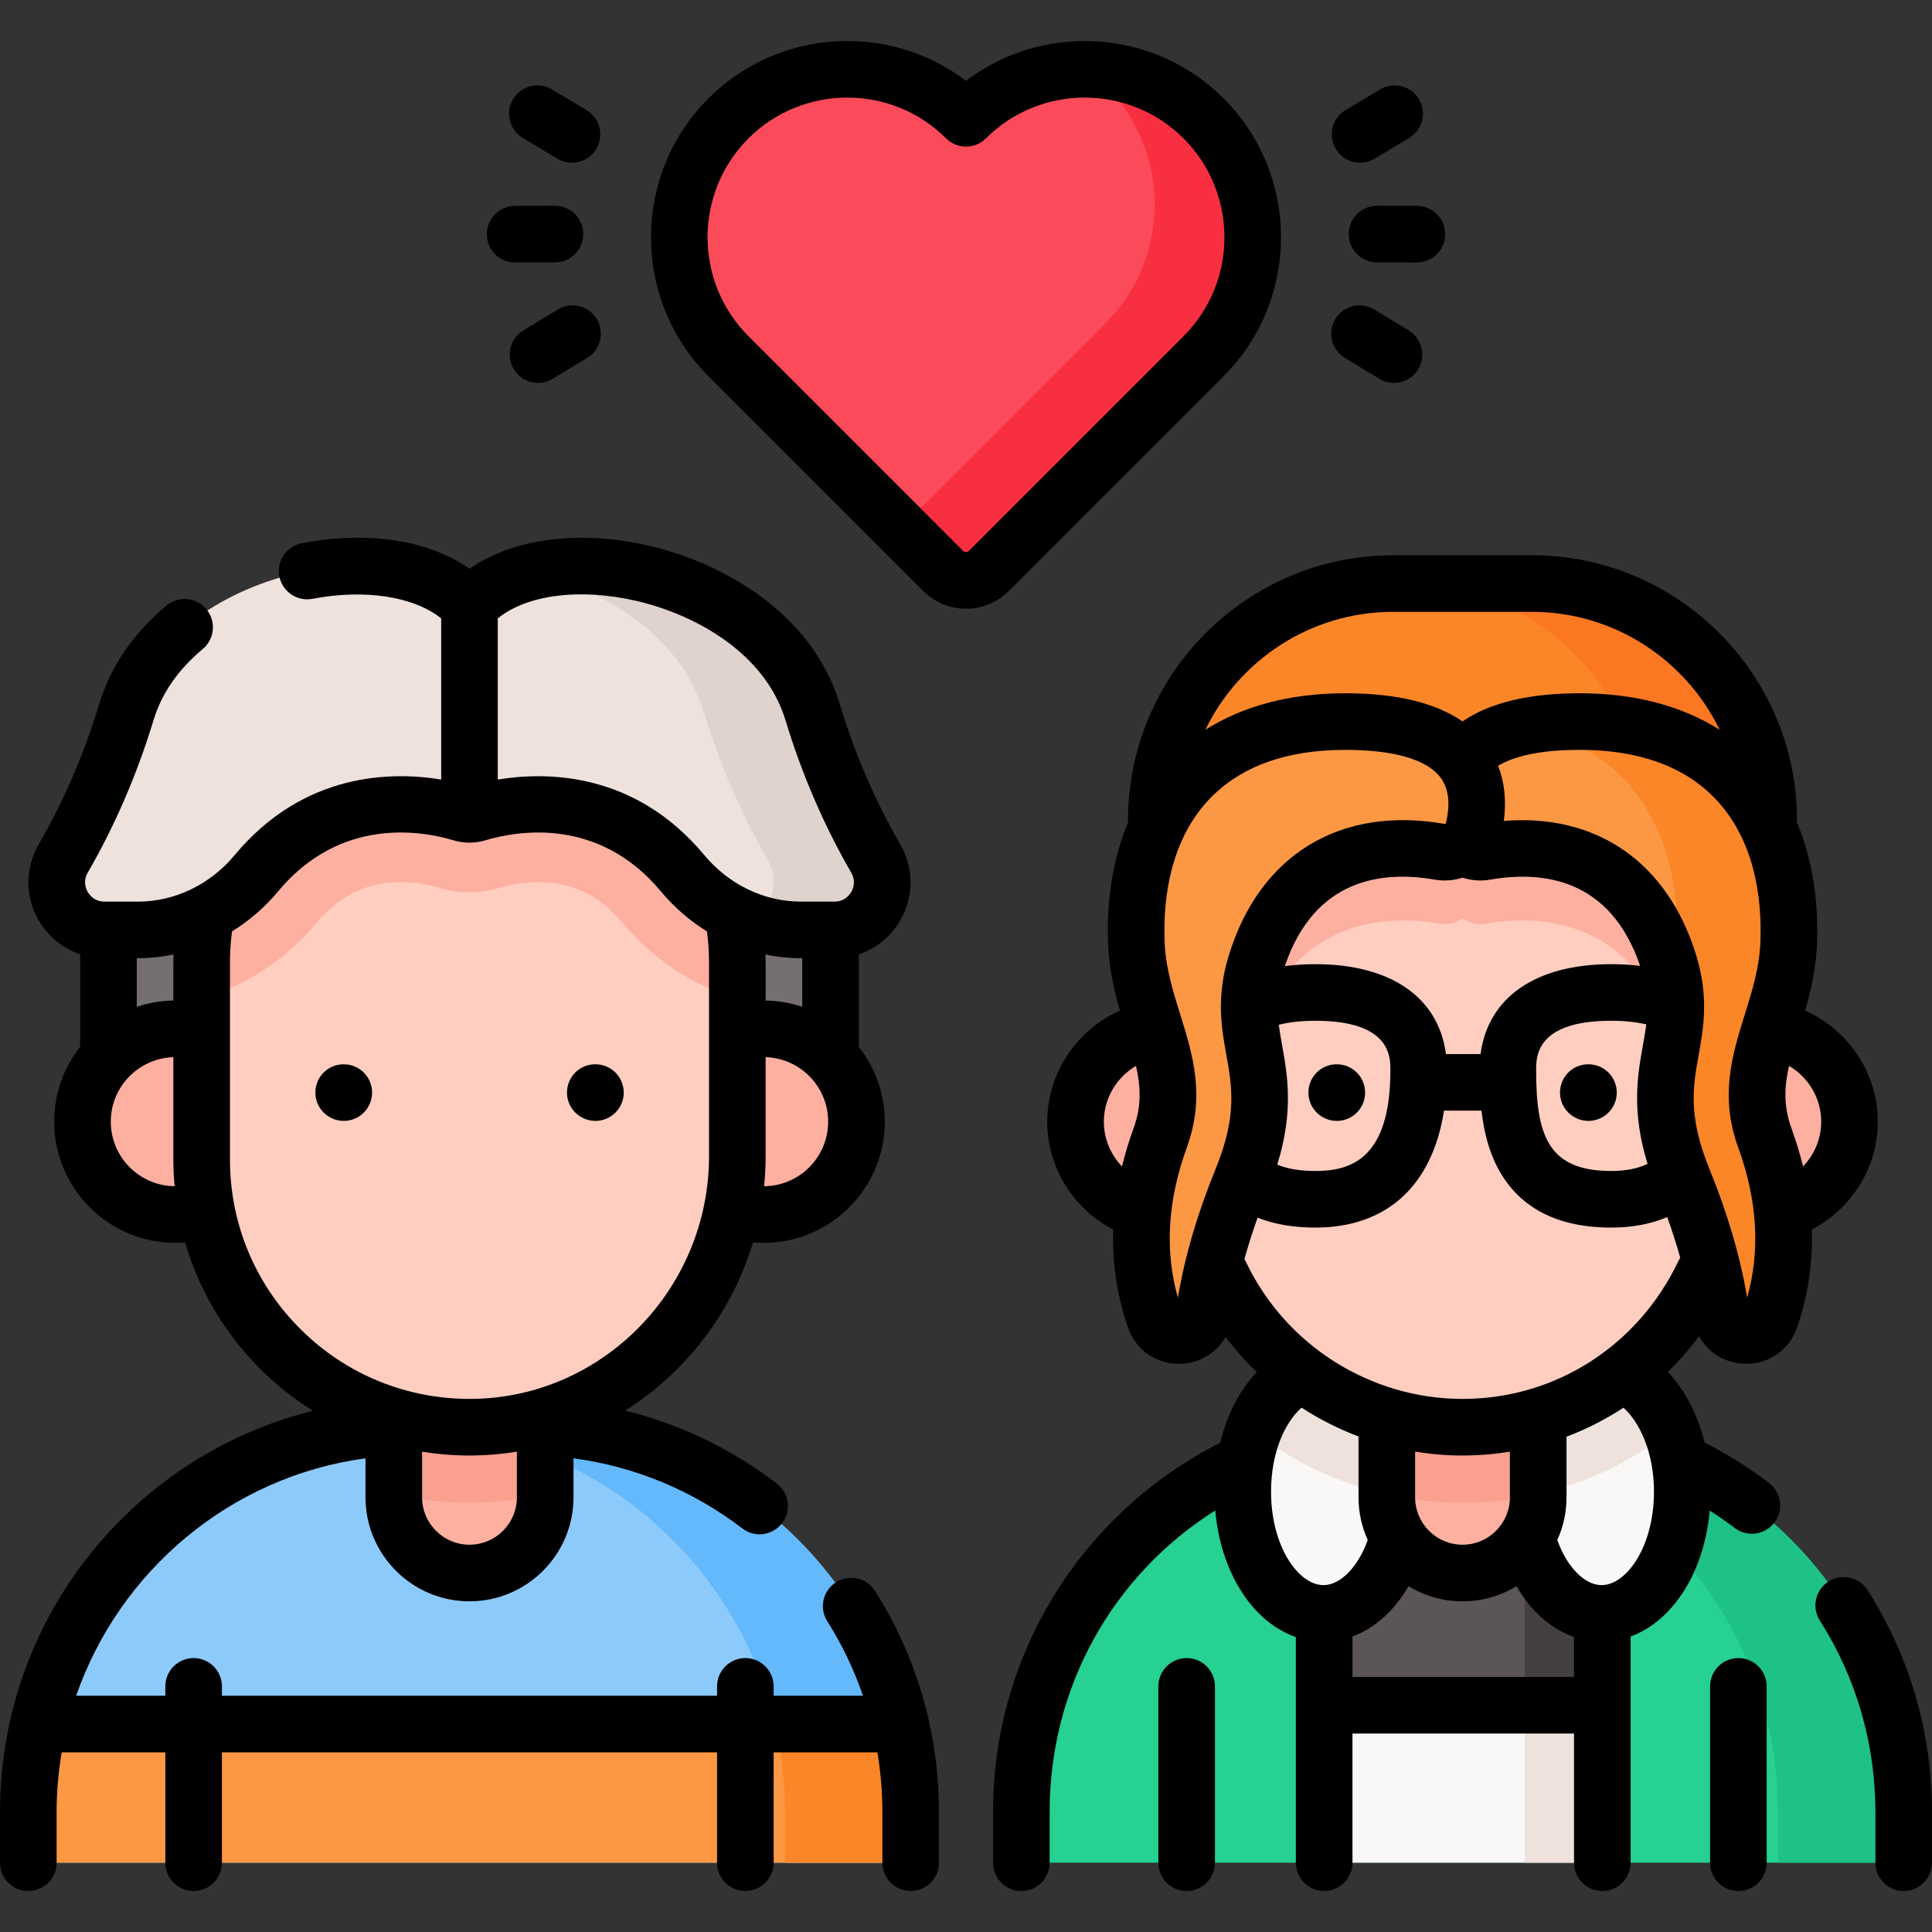 <svg id="Capa_1" enable-background="new 0 0 512 512" height="512" viewBox="0 0 512 512" width="512" xmlns="http://www.w3.org/2000/svg"><rect x="0" y="0" width="512" height="512" fill="#333333" stroke="none"/><g><g><g><g><g><path d="m241.337 493.635h-233.837v-13.496c0-56.349 45.68-102.029 102.029-102.029h29.779c56.349 0 102.029 45.68 102.029 102.029z" fill="#8dcafc"/><path d="m241.333 480.135v13.5h-33.303v-13.5c0-55.764-44.741-101.068-100.27-102.003.585-.021 1.18-.021 1.764-.021h29.785c56.348-.001 102.024 45.675 102.024 102.024z" fill="#64b9fc"/><path d="m10.166 456.884c-1.742 7.47-2.666 15.254-2.666 23.255v13.496h233.837v-13.496c0-8.001-.924-15.785-2.666-23.255z" fill="#fc9744"/><path d="m205.363 456.884c1.742 7.469 2.668 15.251 2.668 23.251v13.5h33.303v-13.5c0-7.999-.923-15.782-2.665-23.251z" fill="#fb8627"/></g><path d="m144.48 357.272v39.53c0 11.08-8.98 20.06-20.06 20.06s-20.06-8.98-20.06-20.06v-39.53z" fill="#fdb0a0"/><path d="m144.48 357.272v38.69c-6.24 1.43-12.73 2.21-19.38 2.26h-.68c-6.89 0-13.61-.77-20.06-2.23v-38.72z" fill="#f9a08f"/><g><g><path d="m28.743 232.169h191.351v57.38h-191.351z" fill="#756f6f"/><g><g><g><g><g><g><g fill="#fdb0a0"><circle cx="202.356" cy="297.253" r="24.618"/><circle cx="46.481" cy="297.253" r="24.618"/></g></g></g></g><path d="m195.394 255.102v51.258c0 39.148-31.302 71.575-70.44 71.864-39.447.289-71.513-31.591-71.513-70.966v-52.156c0-39.2 31.777-70.976 70.976-70.976 19.605 0 37.341 7.939 50.184 20.782 12.844 12.853 20.793 30.589 20.793 50.194z" fill="#ffcec0"/><path d="m195.394 255.102v9.57c-11.676-3.407-22.269-10.314-30.373-20.049-6.07-7.289-13.38-10.83-22.372-10.83-4.604 0-8.414.939-10.272 1.497-2.571.774-5.255 1.177-7.96 1.177s-5.389-.403-7.98-1.177c-1.838-.558-5.647-1.497-10.252-1.497-8.982 0-16.301 3.541-22.361 10.83-8.114 9.735-18.707 16.642-30.383 20.049v-9.57c0-39.2 31.777-70.976 70.976-70.976 19.605 0 37.341 7.939 50.184 20.782 12.844 12.853 20.793 30.589 20.793 50.194z" fill="#fdb0a0"/></g></g></g><path d="m232.089 227.523c-5.533-9.56-11.83-22.624-16.78-38.915-11.171-36.766-70.803-49.764-90.89-27.994-20.088-21.769-79.719-8.771-90.89 27.994-4.95 16.291-11.246 29.354-16.78 38.915-4.866 8.406 1.23 18.917 10.943 18.917h8.855c12.204 0 23.597-5.653 31.406-15.031 19.684-23.64 45.638-18.535 54.446-15.889.658.198 1.333.298 2.02.298.687 0 1.362-.1 2.02-.298 8.809-2.646 34.762-7.751 54.446 15.889 7.809 9.378 19.202 15.031 31.406 15.031h8.855c9.713 0 15.808-10.511 10.943-18.917z" fill="#efe2dd"/><path d="m221.146 246.438h-8.853c-4.444 0-8.783-.756-12.878-2.164 5.153-3.513 7.364-10.679 3.851-16.751-5.537-9.562-11.831-22.626-16.775-38.912-5.991-19.695-25.871-32.56-46.136-36.934 25.906-6.735 65.993 7.457 74.951 36.934 4.956 16.286 11.249 29.35 16.786 38.912 4.863 8.41-1.233 18.915-10.946 18.915z" fill="#e0d3ce"/></g></g></g><g><g><path d="m306.436 265.923v-48.501c0-34.673 28.108-62.78 62.78-62.78h36.731c34.673 0 62.78 28.108 62.78 62.78v48.501z" fill="#fb8627"/><path d="m468.73 217.427v48.498h-33.316v-48.498c0-34.673-28.107-62.79-62.779-62.79h33.316c34.672 0 62.779 28.117 62.779 62.79z" fill="#fb7722"/></g><g><g><g><path d="m504.5 480.142v13.49h-233.84v-13.49c0-56.35 45.68-102.03 102.03-102.03h29.78c56.35 0 102.03 45.68 102.03 102.03z" fill="#26d192"/><path d="m350.921 404.63h73.712v89.005h-73.712z" fill="#5b5555"/><path d="m404.087 404.63h20.546v89.005h-20.546z" fill="#433f43"/><path d="m350.92 451.912h73.71v41.72h-73.71z" fill="#faf7f7"/><path d="m404.087 451.912h20.543v41.72h-20.543z" fill="#efe2dd"/><path d="m504.496 480.135v13.5h-33.303v-13.5c0-55.764-44.741-101.068-100.27-102.003.585-.021 1.18-.021 1.764-.021h29.785c56.348-.001 102.024 45.675 102.024 102.024z" fill="#1ec186"/><g><ellipse cx="350.724" cy="395.299" fill="#faf7f7" rx="21.383" ry="32.269"/><g><path d="m372.11 395.302c0 .54-.01 1.07-.03 1.6-14.85-2.56-28.47-8.73-39.94-17.57 3.68-9.74 10.62-16.3 18.58-16.3 11.81 0 21.39 14.45 21.39 32.27z" fill="#efe2dd"/></g><ellipse cx="424.437" cy="395.299" fill="#faf7f7" rx="21.383" ry="32.269"/><path d="m442.94 379.142c-11.45 8.92-25.05 15.16-39.86 17.74-.02-.52-.03-1.05-.03-1.58 0-17.82 9.58-32.27 21.39-32.27 7.91 0 14.81 6.48 18.5 16.11z" fill="#efe2dd"/></g></g><path d="m407.64 357.272v39.53c0 11.08-8.98 20.06-20.06 20.06s-20.06-8.98-20.06-20.06v-39.53z" fill="#fdb0a0"/><path d="m407.64 357.272v38.69c-6.24 1.44-12.72 2.21-19.37 2.26h-.69c-6.89 0-13.6-.77-20.06-2.23v-38.72z" fill="#f9a08f"/><g><g><g><g><g><g><g><g><g fill="#fdb0a0"><circle cx="465.519" cy="297.253" r="24.618"/><circle cx="309.644" cy="297.253" r="24.618"/></g></g></g></g><path d="m331.061 212.182c-9.066 11.92-14.457 26.788-14.457 42.92v52.156c0 39.375 32.066 71.255 71.513 70.966 39.138-.289 70.44-32.716 70.44-71.864v-51.258c0-16.135-5.393-30.997-14.458-42.92z" fill="#ffcec0"/><path d="m458.56 255.103v51.253c0 12.583-3.231 24.472-8.927 34.818-1.046-3.066-2.247-6.255-3.604-9.59-11.62-28.49 2.775-35.864-3.645-57-9.849-32.456-36.433-31.949-48.716-29.805-2.216.394-4.401-.197-6.089-1.45-1.688 1.253-3.873 1.843-6.089 1.45-12.272-2.144-38.867-2.651-48.715 29.805-6.41 21.137 7.985 28.511-3.645 57-1.408 3.449-2.641 6.762-3.728 9.921-5.603-10.149-8.792-21.831-8.792-34.248v-52.154c0-16.135 5.385-30.996 14.457-42.916h113.038c9.06 11.92 14.455 26.781 14.455 42.916z" fill="#fdb0a0"/></g></g></g></g></g></g></g><g><path d="m384.673 219.872c.954 4.021 4.927 6.558 8.998 5.848 12.279-2.142 38.867-2.65 48.718 29.805 6.414 21.132-7.982 28.503 3.645 56.997 5.881 14.412 8.739 26.31 10.019 35.532.984 7.087 10.768 8.038 13.105 1.275 4.052-11.722 5.776-27.892-1.475-47.825-6.855-18.844 5.761-31.939 6.365-52.213 1.006-33.79-17.326-58.069-55.382-58.069-35.606-.001-36.493 18.108-33.993 28.65z" fill="#fc9744"/><path d="m474.043 249.293c-.601 20.267-13.214 33.368-6.359 52.206 7.249 19.935 5.524 36.107 1.472 47.831-2.337 6.763-12.121 5.813-13.105-1.274-1.281-9.223-4.139-21.123-10.022-35.538-10.978-26.916 1.263-34.983-2.765-53.614.621-3.045 1.056-6.224 1.16-9.611.87-29.101-12.603-51.139-40.669-56.7 4.122-.88 9.041-1.367 14.913-1.367 38.049 0 56.39 24.275 55.375 58.067z" fill="#fb8627"/><path d="m390.49 219.872c-.954 4.021-4.927 6.558-8.998 5.848-12.279-2.142-38.867-2.65-48.718 29.805-6.414 21.132 7.982 28.503-3.645 56.997-5.881 14.412-8.739 26.31-10.019 35.532-.984 7.087-10.768 8.038-13.105 1.275-4.052-11.722-5.776-27.892 1.475-47.825 6.855-18.844-5.761-31.939-6.365-52.213-1.006-33.79 17.326-58.069 55.382-58.069 35.606-.001 36.492 18.108 33.993 28.65z" fill="#fc9744"/></g></g></g></g><g><g><path d="m319.002 94.346c17.358-17.401 17.345-45.578-.039-62.962-17.385-17.385-45.562-17.397-62.963-.039-17.401-17.358-45.578-17.347-62.963.038-17.384 17.384-17.397 45.561-.039 62.962l56.957 56.959c3.339 3.339 8.752 3.339 12.091 0z" fill="#fb4a59"/><path d="m319.006 94.344-56.957 56.957c-3.343 3.343-8.755 3.343-12.098 0l-11.303-11.303 54.358-54.358c17.356-17.398 17.347-45.578-.043-62.959-1.59-1.599-3.275-3.044-5.036-4.352 11.243.12 22.46 4.471 31.035 13.055 17.382 17.383 17.4 45.562.044 62.96z" fill="#f82f40"/></g><g><path d="m221.559 419.302c-3.5 2.216-4.541 6.85-2.325 10.349 3.937 6.218 7.095 12.843 9.464 19.733h-23.672v-2.477c0-4.143-3.358-7.5-7.5-7.5s-7.5 3.357-7.5 7.5v2.477h-131.214v-2.477c0-4.143-3.358-7.5-7.5-7.5s-7.5 3.357-7.5 7.5v2.477h-23.626c11.468-33.022 40.839-58.09 76.671-62.911v10.331c0 15.197 12.364 27.562 27.562 27.562s27.562-12.364 27.562-27.562v-10.34c16.266 2.18 31.634 8.539 44.756 18.593 1.361 1.043 2.965 1.547 4.556 1.547 2.253 0 4.482-1.012 5.959-2.938 2.519-3.288 1.896-7.996-1.392-10.515-12.029-9.216-25.688-15.749-40.201-19.334 16.074-10.106 28.302-25.918 33.89-44.58.933.081 1.87.135 2.811.135 17.706 0 32.11-14.409 32.11-32.12 0-7.479-2.575-14.362-6.876-19.827v-24.524c4.578-1.525 8.48-4.672 10.999-9.04 3.63-6.296 3.626-13.809-.013-20.097-6.634-11.46-12.049-24.021-16.094-37.337-7.282-23.965-30.945-37.329-50.662-41.845-18.515-4.238-35.926-1.856-47.394 6.15-10.814-7.603-26.837-10.139-44.443-6.771-4.068.778-6.735 4.707-5.957 8.775s4.706 6.73 8.775 5.957c13.926-2.663 26.894-.612 34.113 5.188v42.709c-13.097-2.165-36.406-1.988-54.73 20.018-6.525 7.836-15.872 12.33-25.643 12.33h-8.854c-2.68 0-4.006-1.799-4.452-2.572-.442-.766-1.326-2.795.001-5.088 7.209-12.454 13.085-26.077 17.465-40.49 2.138-7.038 6.521-13.359 13.025-18.789 3.18-2.654 3.606-7.384.952-10.564-2.654-3.178-7.384-3.604-10.564-.951-8.786 7.335-14.764 16.063-17.765 25.943-4.046 13.314-9.461 25.877-16.095 37.338-3.639 6.287-3.644 13.799-.013 20.095 2.519 4.369 6.42 7.516 10.999 9.041v24.517c-4.305 5.466-6.883 12.352-6.883 19.833 0 17.711 14.409 32.12 32.12 32.12.866 0 1.728-.047 2.587-.116 3.664 12.616 10.473 24.17 20.061 33.688 4.232 4.201 8.866 7.84 13.798 10.926-20.371 5.078-38.933 15.95-53.513 31.583-18.968 20.338-29.414 46.861-29.414 74.687v13.496c0 4.143 3.358 7.5 7.5 7.5s7.5-3.357 7.5-7.5v-13.496c0-5.36.481-10.619 1.356-15.755h27.456v29.251c0 4.143 3.358 7.5 7.5 7.5s7.5-3.357 7.5-7.5v-29.251h131.214v29.251c0 4.143 3.358 7.5 7.5 7.5s7.5-3.357 7.5-7.5v-29.251h27.486c.871 5.177 1.325 10.444 1.325 15.755v13.496c0 4.143 3.358 7.5 7.5 7.5s7.5-3.357 7.5-7.5v-13.496c0-20.786-5.854-41.019-16.929-58.512-2.216-3.499-6.849-4.541-10.349-2.325zm-97.141-9.937c-6.926 0-12.562-5.635-12.562-12.562v-12.089c4.114.658 8.305 1.01 12.552 1.01.198 0 .396-.001.595-.002 4.072-.029 8.071-.379 11.976-1.019v12.1c.001 6.927-5.634 12.562-12.561 12.562zm78.482-144.219v-10.044c0-.713-.022-1.425-.041-2.137 3.085.631 6.239.974 9.432.974h.302v12.876c-3.053-1.03-6.309-1.612-9.693-1.669zm-.4 49.219c.263-2.633.399-5.302.399-8.003v-26.202c9.183.289 16.57 7.835 16.57 17.092.001 9.393-7.599 17.036-16.969 17.113zm-34.025-155.16c15.62 3.577 34.24 13.753 39.658 31.584 4.38 14.413 10.256 28.036 17.465 40.49 1.327 2.293.442 4.322.001 5.088-.446.773-1.772 2.572-4.453 2.572h-8.854c-9.772 0-19.118-4.494-25.643-12.33-18.323-22.005-41.63-22.184-54.73-20.018v-42.717c7.691-6.23 21.614-8.093 36.556-4.669zm-122.494 93.76c-.019.712-.041 1.424-.041 2.137v10.044c-3.385.056-6.642.639-9.697 1.669v-12.876h.302c3.195 0 6.35-.342 9.436-.974zm-16.621 44.287c0-9.257 7.391-16.803 16.58-17.092v27.092c0 2.389.12 4.759.33 7.109-9.343-.114-16.91-7.74-16.91-17.109zm31.58 10v-52.149c0-2.79.192-5.565.55-8.277 4.544-2.796 8.683-6.363 12.226-10.619 16.519-19.84 38.039-16.053 46.518-13.507 2.715.817 5.656.818 8.362.002 8.486-2.547 30.006-6.334 46.525 13.505 3.544 4.257 7.684 7.825 12.229 10.621.358 2.711.549 5.485.549 8.275v51.26c0 35.24-28.263 64.111-63.005 64.36-17.06.101-33.104-6.418-45.199-18.425-12.094-12.006-18.755-28.004-18.755-45.046z"/><path d="m91.107 282.05h-.067c-4.142 0-7.466 3.357-7.466 7.5s3.391 7.5 7.533 7.5 7.5-3.357 7.5-7.5-3.357-7.5-7.5-7.5z"/><path d="m157.789 297.05h.004s.003 0 .004 0c4.142 0 7.5-3.357 7.5-7.5s-3.358-7.5-7.5-7.5h-.008-.061-.007c-4.142 0-7.466 3.357-7.466 7.5s3.392 7.5 7.534 7.5z"/><path d="m494.935 421.41c-2.224-3.496-6.859-4.525-10.354-2.301-3.494 2.224-4.524 6.859-2.3 10.354 9.629 15.133 14.72 32.655 14.72 50.676v13.496c0 4.143 3.358 7.5 7.5 7.5s7.5-3.357 7.5-7.5v-13.496c-.001-20.878-5.902-41.186-17.066-58.729z"/><path d="m497.64 297.252c0-12.847-7.819-24.389-19.269-29.424 1.578-5.466 2.969-11.503 3.172-18.314.351-11.799-1.482-22.446-5.341-31.595.011-.165.025-.329.025-.497 0-38.753-31.527-70.28-70.28-70.28h-36.73c-38.753 0-70.28 31.527-70.28 70.28 0 .167.014.331.025.496-3.86 9.149-5.693 19.796-5.341 31.596.203 6.812 1.594 12.85 3.173 18.317-11.446 5.036-19.262 16.576-19.262 29.421 0 12.085 6.905 23.14 17.487 28.573-.287 8.919 1.009 17.592 3.9 25.954 2.042 5.907 7.322 9.643 13.41 9.643.486 0 .977-.024 1.472-.072 4.792-.469 8.768-3.135 10.985-7.06 2.517 3.344 5.282 6.471 8.271 9.349-4.544 4.757-7.882 11.255-9.687 18.699-17.583 8.882-32.463 22.325-43.086 38.98-11.201 17.562-17.121 37.901-17.121 58.822v13.496c0 4.143 3.358 7.5 7.5 7.5s7.5-3.357 7.5-7.5v-13.496c0-32.886 16.582-62.615 43.9-79.857 1.437 16.507 9.935 29.604 21.357 33.559v59.794c0 4.143 3.358 7.5 7.5 7.5s7.5-3.357 7.5-7.5v-34.228h58.712v34.228c0 4.143 3.358 7.5 7.5 7.5s7.5-3.357 7.5-7.5v-59.946c11.213-4.115 19.53-17.073 20.96-33.37 2.272 1.444 4.492 2.97 6.63 4.6 1.358 1.036 2.956 1.536 4.542 1.536 2.26 0 4.494-1.018 5.97-2.953 2.511-3.294 1.877-8-1.417-10.511-5.345-4.076-11.09-7.666-17.079-10.689-1.842-7.431-5.22-13.971-9.739-18.718 2.981-2.917 5.743-6.092 8.265-9.5 2.194 4.037 6.225 6.787 11.099 7.263.495.049.985.072 1.472.072 6.088-.001 11.369-3.735 13.411-9.643 2.891-8.362 4.186-17.036 3.899-25.955 10.587-5.434 17.495-16.488 17.495-28.57zm-19.816 11.879c-.819-3.37-1.849-6.768-3.094-10.192-2.115-5.814-1.86-10.984-.621-16.474 5.137 3.009 8.531 8.609 8.531 14.786 0 4.508-1.803 8.746-4.816 11.88zm-108.608-146.989h36.73c21.88 0 40.831 12.779 49.784 31.265-10.035-6.365-22.626-9.686-37.066-9.686-13.493 0-23.912 2.516-31.082 7.469-7.172-4.957-17.578-7.469-31.085-7.469-14.44 0-27.03 3.321-37.065 9.685 8.954-18.486 27.904-31.264 49.784-31.264zm67.069 109.34c-.228 1.784-.55 3.591-.896 5.518-1.408 7.841-3.101 17.349 1.228 31.438-2.608 1.258-5.782 1.884-9.626 1.884-16.729 0-19.9-9.401-19.9-26.75 0-3.571 0-13.06 19.9-13.06 3.523.001 6.629.33 9.294.97zm-9.295-15.969c-20.03 0-32.653 8.816-34.622 23.815h-9.177c-1.969-14.999-14.596-23.815-34.631-23.815-2.84 0-5.527.178-8.064.517 7.846-23.235 25.828-25.344 39.707-22.921 2.548.442 5.066.226 7.377-.52 2.36.76 4.883.953 7.38.52 13.866-2.419 31.832-.317 39.688 22.866-2.416-.304-4.969-.462-7.658-.462zm-87.216 21.487c-.34-1.893-.656-3.67-.884-5.422 2.762-.697 6.038-1.065 9.67-1.065 19.91 0 19.91 9.488 19.91 13.06 0 23.71-10.64 26.75-19.91 26.75-4.02 0-7.386-.569-10.072-1.685 4.408-14.201 2.7-23.76 1.286-31.638zm-47.244 20.252c0-6.174 3.391-11.773 8.524-14.782 1.239 5.489 1.493 10.657-.621 16.469-1.245 3.423-2.275 6.821-3.094 10.192-3.008-3.134-4.809-7.372-4.809-11.879zm19.627 46.651c-3.534-12.399-2.74-25.784 2.373-39.837 4.969-13.661 1.549-24.629-1.758-35.234-2.03-6.51-3.947-12.657-4.159-19.766-.474-15.901 3.727-28.892 12.146-37.565 8.232-8.48 20.256-12.78 35.739-12.78 12.732 0 21.413 2.468 25.104 7.136 2.299 2.908 2.834 7.041 1.59 12.285-.028.117-.214.23-.411.189-27.682-4.833-49.063 8.259-57.184 35.016-3.336 10.992-1.876 19.127-.587 26.304 1.482 8.256 2.882 16.054-2.824 30.037-4.875 11.946-8.242 23.433-10.029 34.215zm32.767 29.139c4.737 3.069 9.797 5.634 15.096 7.633v16.129c0 4.034.878 7.864 2.442 11.321-2.573 7.17-7.236 11.948-11.743 11.948-6.565 0-13.88-10.173-13.88-24.77.001-10.674 3.851-18.524 8.085-22.261zm55.219 23.762c0 6.927-5.635 12.562-12.562 12.562s-12.562-5.635-12.562-12.562v-12.116c4.125.676 8.328 1.037 12.581 1.037.191 0 .382-.001.573-.002 4.059-.029 8.055-.377 11.969-1.008v12.089zm-41.723 47.603v-10.729c5.902-2.166 11.075-6.803 14.854-13.325 4.173 2.545 9.072 4.013 14.307 4.013 5.234 0 10.132-1.467 14.305-4.011 3.862 6.666 9.183 11.358 15.246 13.459v10.594h-58.712zm79.9-49.104c0 14.597-7.315 24.77-13.88 24.77-4.505 0-9.167-4.776-11.741-11.943 1.565-3.458 2.445-7.29 2.445-11.326v-16.068c5.308-2.001 10.361-4.583 15.088-7.682 4.148 3.702 8.088 11.635 8.088 22.249zm-50.255-24.58c-.156.001-.308.002-.463.002-24.369 0-46.847-14.163-57.353-36.182-.14-.293-.302-.568-.473-.834.989-3.593 2.159-7.266 3.497-11.007 4.413 1.735 9.521 2.62 15.287 2.62 18.985 0 31.033-11.152 34.117-30.994h9.934c.611 5.386 1.898 10.81 4.564 15.657 5.597 10.177 15.628 15.337 29.816 15.337 5.533 0 10.494-.938 14.84-2.783 1.314 3.662 2.473 7.261 3.453 10.781-.173.269-.337.547-.478.844-10.631 22.377-32.372 36.385-56.741 36.559zm74.941-26.822c-1.783-10.769-5.151-22.261-10.028-34.214-5.707-13.984-4.307-21.782-2.825-30.037 1.289-7.177 2.749-15.312-.587-26.304-7.508-24.74-26.353-37.788-51.036-35.793.702-5.331.187-10.26-1.513-14.621 3.668-2.2 10.152-4.212 21.649-4.212 15.483 0 27.507 4.3 35.739 12.78 8.419 8.674 12.619 21.664 12.146 37.565-.212 7.108-2.129 13.256-4.159 19.765-3.308 10.606-6.728 21.574-1.758 35.235 5.109 14.047 5.906 27.426 2.372 39.836z"/><path d="m420.959 282.05h-.008-.06-.007c-4.142 0-7.467 3.357-7.467 7.5s3.392 7.5 7.534 7.5h.004s.003 0 .004 0c4.142 0 7.5-3.357 7.5-7.5s-3.357-7.5-7.5-7.5z"/><path d="m354.271 297.05c4.142 0 7.5-3.357 7.5-7.5s-3.358-7.5-7.5-7.5h-.067c-4.142 0-7.466 3.357-7.466 7.5s3.39 7.5 7.533 7.5z"/><path d="m314.474 439.407c-4.142 0-7.5 3.357-7.5 7.5v46.728c0 4.143 3.358 7.5 7.5 7.5s7.5-3.357 7.5-7.5v-46.728c0-4.142-3.358-7.5-7.5-7.5z"/><path d="m460.688 439.407c-4.142 0-7.5 3.357-7.5 7.5v46.728c0 4.143 3.358 7.5 7.5 7.5s7.5-3.357 7.5-7.5v-46.728c0-4.142-3.357-7.5-7.5-7.5z"/><path d="m324.313 99.643c20.243-20.295 20.222-53.295-.046-73.563-18.588-18.587-47.884-20.147-68.267-4.663-20.382-15.483-49.679-13.924-68.266 4.663-20.269 20.268-20.29 53.268-.04 73.568l56.957 56.959v.001c3.031 3.031 7.062 4.7 11.349 4.7s8.318-1.669 11.349-4.701zm-68.313 46.666c-.198 0-.488-.053-.742-.307l-56.95-56.953c-14.41-14.445-14.395-37.935.033-52.361 7.22-7.221 16.708-10.83 26.198-10.83 9.473 0 18.949 3.599 26.165 10.798 2.928 2.92 7.666 2.92 10.594 0 14.445-14.412 37.935-14.396 52.363.032 14.427 14.427 14.442 37.916.04 52.355l-56.957 56.958c-.256.255-.545.308-.744.308z"/><path d="m364.948 54.532c-.008 0-.016 0-.023 0-4.131 0-7.487 3.343-7.5 7.478-.013 4.142 3.335 7.51 7.477 7.522l10.569.032h.023c4.131 0 7.487-3.343 7.5-7.478.013-4.142-3.335-7.51-7.477-7.522z"/><path d="m360.429 43.116c1.311 0 2.639-.344 3.846-1.066l9.168-5.49c3.554-2.128 4.709-6.734 2.582-10.288-2.128-3.554-6.734-4.71-10.288-2.581l-9.168 5.49c-3.554 2.128-4.709 6.734-2.582 10.288 1.406 2.346 3.892 3.647 6.442 3.647z"/><path d="m356.384 94.833 9.138 5.546c1.216.738 2.558 1.09 3.884 1.09 2.535 0 5.008-1.285 6.419-3.609 2.149-3.541 1.021-8.154-2.521-10.303l-9.138-5.546c-3.54-2.149-8.154-1.021-10.303 2.52-2.149 3.54-1.02 8.154 2.521 10.302z"/><path d="m136.505 69.564h.023l10.569-.032c4.142-.013 7.49-3.381 7.477-7.522-.013-4.135-3.368-7.478-7.5-7.478-.007 0-.016 0-.023 0l-10.569.032c-4.142.013-7.49 3.381-7.477 7.522.014 4.136 3.369 7.478 7.5 7.478z"/><path d="m138.557 36.56 9.168 5.49c1.207.723 2.535 1.066 3.846 1.066 2.55 0 5.037-1.301 6.442-3.647 2.128-3.554.972-8.16-2.582-10.288l-9.168-5.49c-3.555-2.129-8.161-.973-10.288 2.581-2.128 3.553-.972 8.16 2.582 10.288z"/><path d="m147.834 82.011-9.138 5.546c-3.541 2.148-4.669 6.762-2.521 10.303 1.411 2.325 3.884 3.609 6.419 3.609 1.325 0 2.668-.352 3.884-1.09l9.138-5.546c3.541-2.148 4.669-6.762 2.521-10.303s-6.762-4.671-10.303-2.519z"/></g></g></g></svg>
